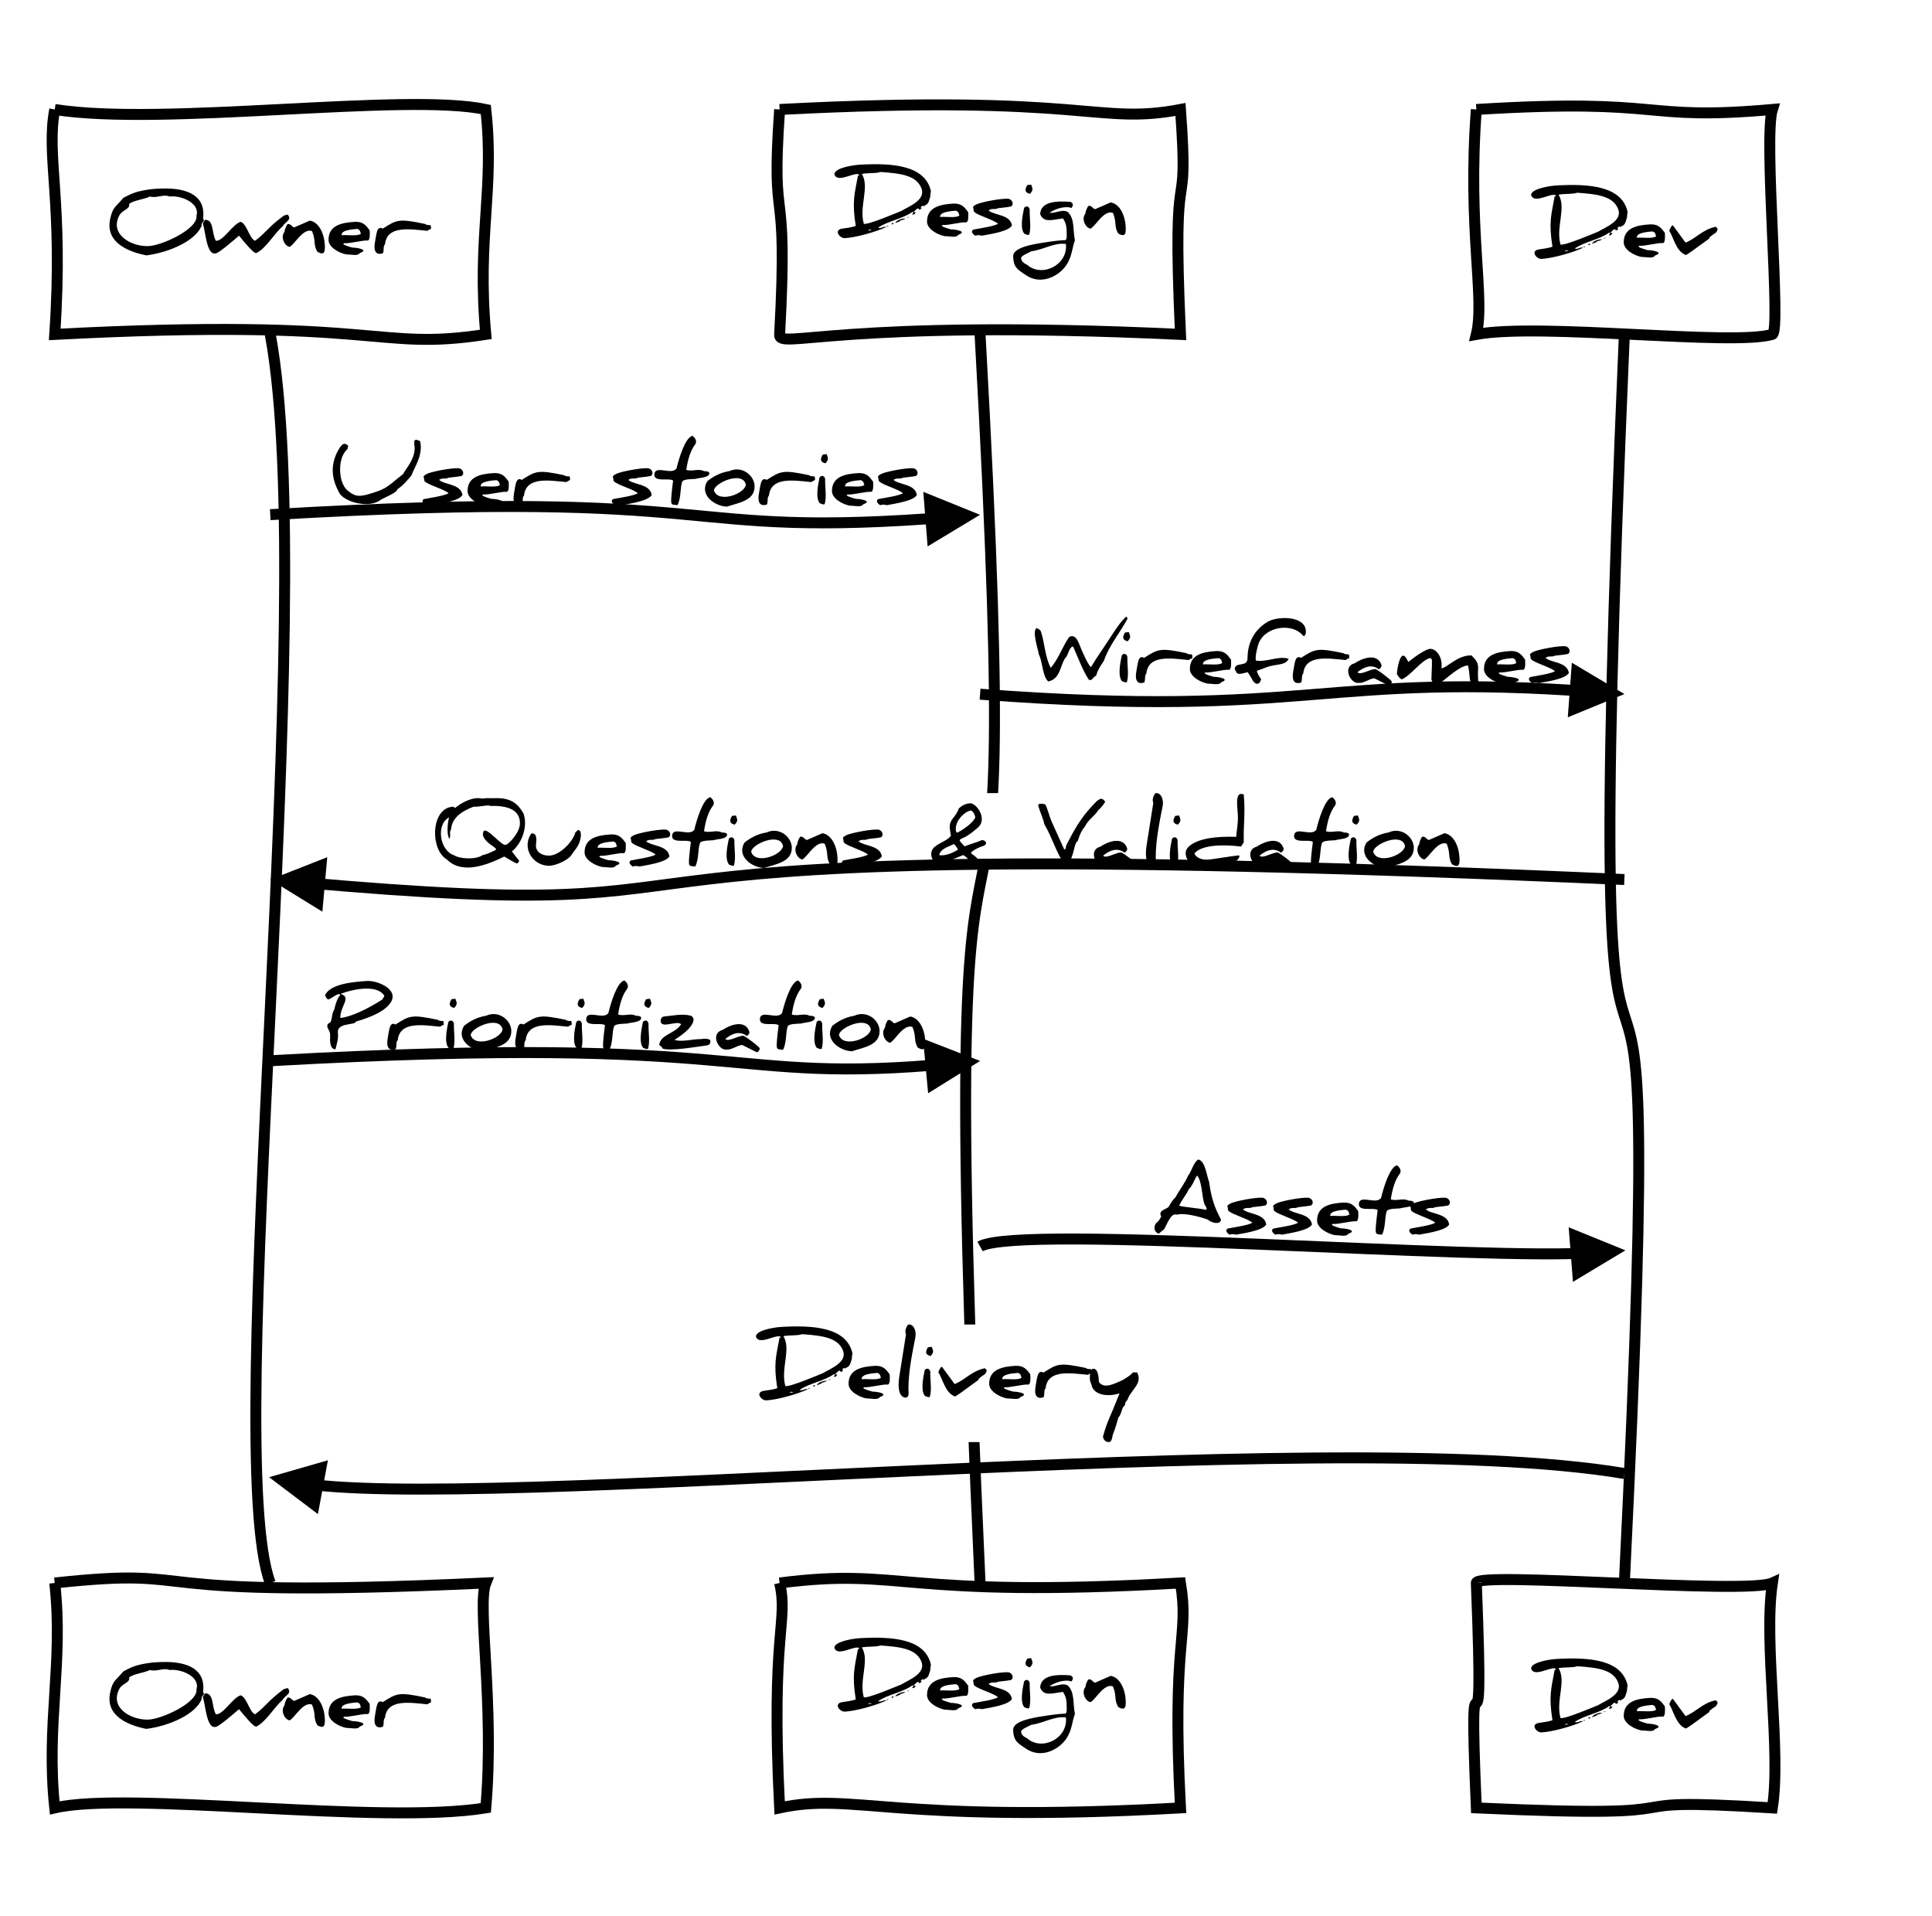 <?xml version="1.0" encoding="utf-8" standalone="no"?><!DOCTYPE svg PUBLIC "-//W3C//DTD SVG 20010904//EN" "http://www.w3.org/TR/2001/REC-SVG-20010904/DTD/svg10.dtd"><svg xmlns="http://www.w3.org/2000/svg" width="353" height="350" xmlns:xlink="http://www.w3.org/1999/xlink"><source><![CDATA[Owner->Design: User stories
Design->Dev: Wireframes
Dev->Owner: Questions & Validation
Owner->Design: Prioritization
Design->Dev: Assets
Dev->Owner: Delivery]]></source><desc style="-webkit-tap-highlight-color: rgba(0, 0, 0, 0);">Created with Raphaël 2.1.2</desc><defs style="-webkit-tap-highlight-color: rgba(0, 0, 0, 0);"><path stroke-linecap="round" d="M5,0 0,2.5 5,5z" id="raphael-marker-block" style="-webkit-tap-highlight-color: rgba(0, 0, 0, 0);"></path><marker id="raphael-marker-endblock55-obj4192" markerHeight="5" markerWidth="5" orient="auto" refX="2.5" refY="2.5" style="-webkit-tap-highlight-color: rgba(0, 0, 0, 0);"><use xmlns:xlink="http://www.w3.org/1999/xlink" xlink:href="#raphael-marker-block" transform="rotate(180 2.5 2.5) scale(1,1)" stroke-width="1" fill="#000" stroke="none" style="-webkit-tap-highlight-color: rgba(0, 0, 0, 0);"></use></marker><marker id="raphael-marker-endblock55-obj4195" markerHeight="5" markerWidth="5" orient="auto" refX="2.5" refY="2.5" style="-webkit-tap-highlight-color: rgba(0, 0, 0, 0);"><use xmlns:xlink="http://www.w3.org/1999/xlink" xlink:href="#raphael-marker-block" transform="rotate(180 2.5 2.5) scale(1,1)" stroke-width="1" fill="#000" stroke="none" style="-webkit-tap-highlight-color: rgba(0, 0, 0, 0);"></use></marker><marker id="raphael-marker-endblock55-obj4198" markerHeight="5" markerWidth="5" orient="auto" refX="2.5" refY="2.5" style="-webkit-tap-highlight-color: rgba(0, 0, 0, 0);"><use xmlns:xlink="http://www.w3.org/1999/xlink" xlink:href="#raphael-marker-block" transform="rotate(180 2.5 2.5) scale(1,1)" stroke-width="1" fill="#000" stroke="none" style="-webkit-tap-highlight-color: rgba(0, 0, 0, 0);"></use></marker><marker id="raphael-marker-endblock55-obj4201" markerHeight="5" markerWidth="5" orient="auto" refX="2.5" refY="2.5" style="-webkit-tap-highlight-color: rgba(0, 0, 0, 0);"><use xmlns:xlink="http://www.w3.org/1999/xlink" xlink:href="#raphael-marker-block" transform="rotate(180 2.5 2.5) scale(1,1)" stroke-width="1" fill="#000" stroke="none" style="-webkit-tap-highlight-color: rgba(0, 0, 0, 0);"></use></marker><marker id="raphael-marker-endblock55-obj4204" markerHeight="5" markerWidth="5" orient="auto" refX="2.5" refY="2.5" style="-webkit-tap-highlight-color: rgba(0, 0, 0, 0);"><use xmlns:xlink="http://www.w3.org/1999/xlink" xlink:href="#raphael-marker-block" transform="rotate(180 2.5 2.5) scale(1,1)" stroke-width="1" fill="#000" stroke="none" style="-webkit-tap-highlight-color: rgba(0, 0, 0, 0);"></use></marker><marker id="raphael-marker-endblock55-obj4207" markerHeight="5" markerWidth="5" orient="auto" refX="2.5" refY="2.5" style="-webkit-tap-highlight-color: rgba(0, 0, 0, 0);"><use xmlns:xlink="http://www.w3.org/1999/xlink" xlink:href="#raphael-marker-block" transform="rotate(180 2.5 2.5) scale(1,1)" stroke-width="1" fill="#000" stroke="none" style="-webkit-tap-highlight-color: rgba(0, 0, 0, 0);"></use></marker></defs><path fill="#ffffff" stroke="#000000" d="M10,20C29.822,23.15,74.009,16.85,88.76,20C90.404,34.589,87.116,43.324,88.76,61.092C68.354,64.243,70.17,57.942,10,61.092C11.644,36.865,8.356,28.645,10,20" stroke-width="2" style="-webkit-tap-highlight-color: rgba(0, 0, 0, 0);"></path><rect x="20" y="34.435" width="58.76" height="12.222" rx="0" ry="0" fill="#ffffff" stroke="none" style="-webkit-tap-highlight-color: rgba(0, 0, 0, 0);"></rect><path fill="#000000" stroke="none" d="M30.428,34.435C34.205,34.48,37.672,35.724,37.094,39.991C37.672,40.302,36.561,40.791,36.872,41.146C35.85,43.946,30.961,46.124,26.739,46.657C23.183,45.946,19.139,44.168,20.161,39.857C20.65,37.768,21.05,37.946,22.516,36.168C23.272,35.768,24.25,35.191,25.761,34.88C27.761,34.435,29.361,34.435,30.428,34.435C30.428,34.435,30.428,34.435,30.428,34.435M35.894,39.413C36.605,37.146,33.139,35.635,30.961,35.902C29.85,35.413,28.739,36.257,27.361,35.902C26.694,36.346,24.25,36.613,23.583,37.28C23.85,38.168,22.383,38.346,21.85,39.28C19.983,42.613,23.628,44.968,26.961,44.968C29.45,44.968,36.25,41.813,35.894,39.413C35.894,39.413,35.894,39.413,35.894,39.413M37.45,40.168C39.139,40.08,38.65,42.702,39.45,43.991C40.783,44.08,42.428,41.057,43.939,40.524C45.094,40.791,45.539,43.591,46.605,43.991C48.694,42.435,48.872,41.591,51.894,39.368C52.028,39.368,52.205,39.28,52.561,39.191C53.405,40.213,52.161,40.435,51.628,41.368C50.161,42.613,48.605,45.368,46.872,46.213C46.428,46.48,44.561,44.124,43.672,43.057C42.783,43.813,39.894,46.346,39.361,46.302C37.672,46.613,37.539,41.946,37.05,40.88C37.05,40.835,37.183,40.568,37.45,40.168C37.45,40.168,37.45,40.168,37.45,40.168M56.605,40.302C58.25,40.568,59.361,42.702,59.361,45.235C59.361,46.657,58.65,46.346,57.983,45.991C57.183,44.657,57.761,43.991,57.005,42.213C55.361,41.635,53.85,44.657,52.916,45.102C52.028,44.968,51.183,43.368,51.983,42.346C52.072,41.813,52.116,41.68,52.472,41.013C53.005,40.657,53.361,41.502,53.761,41.546C53.761,41.546,56.605,40.302,56.605,40.302M60.028,43.813C60.028,41.235,62.294,40.657,64.916,40.524C66.383,40.48,66.916,41.235,67.539,42.08C67.583,42.702,67.628,43.813,67.228,43.946C66.161,43.857,63.983,44.524,62.828,44.435C62.739,44.524,62.739,44.568,62.739,44.568C62.739,44.702,63.272,44.924,64.383,45.235C65.316,45.235,67.45,45.635,65.761,46.213C65.361,46.835,64.25,46.48,63.272,46.48C62.072,46.257,60.028,45.235,60.028,43.813C60.028,43.813,60.028,43.813,60.028,43.813M65.316,41.813C64.339,41.902,62.294,42.035,62.428,42.968C63.494,42.88,65.361,43.191,65.939,42.702C65.716,42.124,65.894,42.124,65.316,41.813C65.316,41.813,65.316,41.813,65.316,41.813M78.694,41.146C78.783,42.124,78.916,41.591,78.072,42.168C74.828,41.857,70.694,41.146,70.339,44.657C69.983,44.924,70.205,45.546,69.983,46.257C68.694,46.702,68.205,45.857,68.516,44.213C68.783,42.835,68.828,41.146,69.939,41.768C72.516,40.124,72.872,39.902,77.716,40.924C77.85,41.146,78.383,41.102,78.694,41.146C78.694,41.146,78.694,41.146,78.694,41.146" style="-webkit-tap-highlight-color: rgba(0, 0, 0, 0);"></path><path fill="#ffffff" stroke="#000000" d="M10,289.194C39.332,286.043,20.634,292.344,88.76,289.194C87.116,293.271,90.404,311.341,88.76,330.286C69.384,333.436,23.465,327.136,10,330.286C8.356,314.999,11.644,303.773,10,289.194" stroke-width="2" style="-webkit-tap-highlight-color: rgba(0, 0, 0, 0);"></path><rect x="20" y="303.629" width="58.76" height="12.222" rx="0" ry="0" fill="#ffffff" stroke="none" style="-webkit-tap-highlight-color: rgba(0, 0, 0, 0);"></rect><path fill="#000000" stroke="none" d="M30.428,303.629C34.205,303.673,37.672,304.918,37.094,309.184C37.672,309.495,36.561,309.984,36.872,310.34C35.85,313.14,30.961,315.318,26.739,315.851C23.183,315.14,19.139,313.362,20.161,309.051C20.65,306.962,21.05,307.14,22.516,305.362C23.272,304.962,24.25,304.384,25.761,304.073C27.761,303.629,29.361,303.629,30.428,303.629C30.428,303.629,30.428,303.629,30.428,303.629M35.894,308.607C36.605,306.34,33.139,304.829,30.961,305.095C29.85,304.607,28.739,305.451,27.361,305.095C26.694,305.54,24.25,305.807,23.583,306.473C23.85,307.362,22.383,307.54,21.85,308.473C19.983,311.807,23.628,314.162,26.961,314.162C29.45,314.162,36.25,311.007,35.894,308.607C35.894,308.607,35.894,308.607,35.894,308.607M37.45,309.362C39.139,309.273,38.65,311.895,39.45,313.184C40.783,313.273,42.428,310.251,43.939,309.718C45.094,309.984,45.539,312.784,46.605,313.184C48.694,311.629,48.872,310.784,51.894,308.562C52.028,308.562,52.205,308.473,52.561,308.384C53.405,309.407,52.161,309.629,51.628,310.562C50.161,311.807,48.605,314.562,46.872,315.407C46.428,315.673,44.561,313.318,43.672,312.251C42.783,313.007,39.894,315.54,39.361,315.495C37.672,315.807,37.539,311.14,37.05,310.073C37.05,310.029,37.183,309.762,37.45,309.362C37.45,309.362,37.45,309.362,37.45,309.362M56.605,309.495C58.25,309.762,59.361,311.895,59.361,314.429C59.361,315.851,58.65,315.54,57.983,315.184C57.183,313.851,57.761,313.184,57.005,311.407C55.361,310.829,53.85,313.851,52.916,314.295C52.028,314.162,51.183,312.562,51.983,311.54C52.072,311.007,52.116,310.873,52.472,310.207C53.005,309.851,53.361,310.695,53.761,310.74C53.761,310.74,56.605,309.495,56.605,309.495M60.028,313.007C60.028,310.429,62.294,309.851,64.916,309.718C66.383,309.673,66.916,310.429,67.539,311.273C67.583,311.895,67.628,313.007,67.228,313.14C66.161,313.051,63.983,313.718,62.828,313.629C62.739,313.718,62.739,313.762,62.739,313.762C62.739,313.895,63.272,314.118,64.383,314.429C65.316,314.429,67.45,314.829,65.761,315.407C65.361,316.029,64.25,315.673,63.272,315.673C62.072,315.451,60.028,314.429,60.028,313.007C60.028,313.007,60.028,313.007,60.028,313.007M65.316,311.007C64.339,311.095,62.294,311.229,62.428,312.162C63.494,312.073,65.361,312.384,65.939,311.895C65.716,311.318,65.894,311.318,65.316,311.007C65.316,311.007,65.316,311.007,65.316,311.007M78.694,310.34C78.783,311.318,78.916,310.784,78.072,311.362C74.828,311.051,70.694,310.34,70.339,313.851C69.983,314.118,70.205,314.74,69.983,315.451C68.694,315.895,68.205,315.051,68.516,313.407C68.783,312.029,68.828,310.34,69.939,310.962C72.516,309.318,72.872,309.095,77.716,310.118C77.85,310.34,78.383,310.295,78.694,310.34C78.694,310.34,78.694,310.34,78.694,310.34" style="-webkit-tap-highlight-color: rgba(0, 0, 0, 0);"></path><path fill="none" stroke="#000000" d="M49.38,61.092C58.504,110.253,40.256,264.849,49.38,289.194" stroke-width="2" style="-webkit-tap-highlight-color: rgba(0, 0, 0, 0);"></path><path fill="#ffffff" stroke="#000000" d="M142.447,20C198.934,17.07,200.181,22.93,215.691,20C217.335,42.893,214.047,24.813,215.691,61.092C153.224,58.163,142.15,64.022,142.447,61.092C144.09,30.903,140.803,43.566,142.447,20" stroke-width="2" style="-webkit-tap-highlight-color: rgba(0, 0, 0, 0);"></path><rect x="152.447" y="30" width="53.244" height="21.092" rx="0" ry="0" fill="#ffffff" stroke="none" style="-webkit-tap-highlight-color: rgba(0, 0, 0, 0);"></rect><path fill="#000000" stroke="none" d="M166.136,39.549C166.047,39.594,166.002,39.86,165.691,39.772C165.958,39.638,166.136,39.594,166.136,39.549C166.136,39.549,166.136,39.549,166.136,39.549M152.447,31.816C152.536,30.616,156.136,30.127,157.158,30.083C162.936,29.772,169.025,30.127,170.091,34.927C170.091,34.927,170.002,35.283,169.958,36.038C169.736,36.438,169.78,37.283,168.936,37.549C168.758,37.727,168.847,37.772,168.625,37.549C168.491,37.683,167.958,37.86,168.402,37.994C168.402,37.994,167.958,38.616,167.825,38.083C167.336,38.127,167.469,38.305,166.936,38.705C166.98,38.794,167.247,38.838,167.336,38.749C167.158,39.327,166.358,39.327,166.847,38.927C166.847,38.794,166.891,38.66,166.713,38.705C164.936,39.994,162.136,40.394,160.447,41.594C160.891,41.86,161.425,41.283,161.958,41.46C160.136,42.349,156.313,43.416,154.358,43.505C153.425,43.549,152.269,42.038,153.869,41.772C154.536,41.683,155.78,41.505,156.358,41.283C155.647,36.794,156.136,35.505,156.758,32.083C156.847,32.083,156.936,32.038,157.025,31.949C156.313,31.194,152.98,33.638,152.447,31.816C152.447,31.816,152.447,31.816,152.447,31.816M165.469,39.949C165.158,40.083,164.713,40.305,164.358,40.26C164.402,40.305,164.491,40.349,164.58,40.349C164.402,40.438,164.091,40.572,163.558,40.749C163.736,40.26,164.891,39.816,165.469,39.949C165.469,39.949,165.469,39.949,165.469,39.949M162.936,40.749C163.38,40.749,163.469,40.838,162.936,41.016C162.936,41.016,162.936,40.749,162.936,40.749C162.936,40.749,162.936,40.749,162.936,40.749M162.047,41.416C162.002,41.283,162.225,41.149,162.313,41.283C162.313,41.327,162.225,41.327,162.047,41.416C162.047,41.416,162.047,41.416,162.047,41.416M157.825,40.883C158.536,41.149,163.913,38.838,164.713,38.527C166.002,37.727,169.202,36.572,168.358,34.394C167.425,32.038,164.625,31.683,160.891,31.416C160.002,31.727,158.669,31.549,157.469,31.772C158.936,34.172,156.936,37.638,157.825,40.883C157.825,40.883,157.825,40.883,157.825,40.883M159.336,42.038C159.158,41.994,158.669,41.816,158.669,42.127C158.98,42.083,159.202,42.038,159.336,42.038C159.336,42.038,159.336,42.038,159.336,42.038M169.38,40.483C169.38,37.905,171.647,37.327,174.269,37.194C175.736,37.149,176.269,37.905,176.891,38.749C176.936,39.372,176.98,40.483,176.58,40.616C175.513,40.527,173.336,41.194,172.18,41.105C172.091,41.194,172.091,41.238,172.091,41.238C172.091,41.372,172.625,41.594,173.736,41.905C174.669,41.905,176.802,42.305,175.113,42.883C174.713,43.505,173.602,43.149,172.625,43.149C171.425,42.927,169.38,41.905,169.38,40.483C169.38,40.483,169.38,40.483,169.38,40.483M174.669,38.483C173.691,38.572,171.647,38.705,171.78,39.638C172.847,39.549,174.713,39.86,175.291,39.372C175.069,38.794,175.247,38.794,174.669,38.483C174.669,38.483,174.669,38.483,174.669,38.483M184.136,36.305C184.98,36.349,185.336,37.372,184.713,37.727C184.536,37.772,183.736,37.905,182.358,38.038C181.647,38.394,181.38,37.949,180.625,38.438C181.647,39.372,184.58,39.149,184.891,41.194C184.313,42.26,181.113,42.749,179.38,43.06C178.98,42.927,178.58,42.927,178.18,43.06C177.913,42.883,177.247,42.349,177.825,41.949C179.158,41.683,181.513,41.372,182.358,40.883C181.602,40.172,178.802,39.416,178.047,38.749C177.913,38.66,177.869,38.438,177.869,38.083C177.602,37.816,178.002,37.505,178.536,37.283C179.513,36.883,182.713,36.26,184.136,36.305C184.136,36.305,184.136,36.305,184.136,36.305M188.402,33.727C188.713,34.527,188.802,34.749,188.18,35.416C187.158,35.149,187.247,34.616,187.691,33.816C187.78,33.816,188.047,33.772,188.402,33.727C188.402,33.727,188.402,33.727,188.402,33.727M187.158,42.705C186.358,41.772,186.802,39.46,187.113,37.994C187.425,37.549,188.002,37.638,188.136,38.26C188.091,39.86,188.447,41.46,188.047,42.883C187.691,42.972,187.691,42.883,187.158,42.705C187.158,42.705,187.158,42.705,187.158,42.705M195.069,38.705C196.402,39.905,196.002,42.038,196.402,43.905C195.869,45.283,195.913,46.838,194.802,48.483C193.38,50.527,190.136,52.172,187.38,50.216C186.002,49.283,185.202,48.927,185.113,46.883C185.025,45.238,188.536,44.66,190.491,44.349C192.136,44.083,193.513,43.905,194.713,43.86C195.025,43.594,194.847,42.438,194.891,41.816C194.891,41.816,194.847,41.86,194.847,41.905C194.847,41.105,194.625,40.527,194.225,39.905C192.269,40.127,190.713,40.794,190.047,39.105C190.18,36.705,193.291,36.705,195.602,36.883C196.136,37.194,196.136,37.46,195.78,37.994C194.447,37.505,192.402,38.349,191.78,38.883C192.802,39.016,194.002,38.172,195.069,38.705C195.069,38.705,195.069,38.705,195.069,38.705M187.691,48.394C190.358,50.749,195.158,48.438,194.758,44.572C192.669,44.26,190.625,45.638,188.447,45.905C187.913,46.216,186.447,46.749,186.58,47.194C186.58,47.638,186.936,48.038,187.691,48.394C187.691,48.394,187.691,48.394,187.691,48.394M202.936,36.972C204.58,37.238,205.691,39.372,205.691,41.905C205.691,43.327,204.98,43.016,204.313,42.66C203.513,41.327,204.091,40.66,203.336,38.883C201.691,38.305,200.18,41.327,199.247,41.772C198.358,41.638,197.513,40.038,198.313,39.016C198.402,38.483,198.447,38.349,198.802,37.683C199.336,37.327,199.691,38.172,200.091,38.216C200.091,38.216,202.936,36.972,202.936,36.972" style="-webkit-tap-highlight-color: rgba(0, 0, 0, 0);"></path><path fill="#ffffff" stroke="#000000" d="M142.447,289.194C165.324,286.264,164.037,292.123,215.691,289.194C217.335,299.253,214.047,299.192,215.691,330.286C162.99,333.216,156.029,327.356,142.447,330.286C140.803,297.987,144.09,296.359,142.447,289.194" stroke-width="2" style="-webkit-tap-highlight-color: rgba(0, 0, 0, 0);"></path><rect x="152.447" y="299.194" width="53.244" height="21.092" rx="0" ry="0" fill="#ffffff" stroke="none" style="-webkit-tap-highlight-color: rgba(0, 0, 0, 0);"></rect><path fill="#000000" stroke="none" d="M166.136,308.743C166.047,308.787,166.002,309.054,165.691,308.965C165.958,308.832,166.136,308.787,166.136,308.743C166.136,308.743,166.136,308.743,166.136,308.743M152.447,301.01C152.536,299.81,156.136,299.321,157.158,299.276C162.936,298.965,169.025,299.321,170.091,304.121C170.091,304.121,170.002,304.476,169.958,305.232C169.736,305.632,169.78,306.476,168.936,306.743C168.758,306.921,168.847,306.965,168.625,306.743C168.491,306.876,167.958,307.054,168.402,307.187C168.402,307.187,167.958,307.81,167.825,307.276C167.336,307.321,167.469,307.499,166.936,307.899C166.98,307.987,167.247,308.032,167.336,307.943C167.158,308.521,166.358,308.521,166.847,308.121C166.847,307.987,166.891,307.854,166.713,307.899C164.936,309.187,162.136,309.587,160.447,310.787C160.891,311.054,161.425,310.476,161.958,310.654C160.136,311.543,156.313,312.61,154.358,312.699C153.425,312.743,152.269,311.232,153.869,310.965C154.536,310.876,155.78,310.699,156.358,310.476C155.647,305.987,156.136,304.699,156.758,301.276C156.847,301.276,156.936,301.232,157.025,301.143C156.313,300.387,152.98,302.832,152.447,301.01C152.447,301.01,152.447,301.01,152.447,301.01M165.469,309.143C165.158,309.276,164.713,309.499,164.358,309.454C164.402,309.499,164.491,309.543,164.58,309.543C164.402,309.632,164.091,309.765,163.558,309.943C163.736,309.454,164.891,309.01,165.469,309.143C165.469,309.143,165.469,309.143,165.469,309.143M162.936,309.943C163.38,309.943,163.469,310.032,162.936,310.21C162.936,310.21,162.936,309.943,162.936,309.943C162.936,309.943,162.936,309.943,162.936,309.943M162.047,310.61C162.002,310.476,162.225,310.343,162.313,310.476C162.313,310.521,162.225,310.521,162.047,310.61C162.047,310.61,162.047,310.61,162.047,310.61M157.825,310.076C158.536,310.343,163.913,308.032,164.713,307.721C166.002,306.921,169.202,305.765,168.358,303.587C167.425,301.232,164.625,300.876,160.891,300.61C160.002,300.921,158.669,300.743,157.469,300.965C158.936,303.365,156.936,306.832,157.825,310.076C157.825,310.076,157.825,310.076,157.825,310.076M159.336,311.232C159.158,311.187,158.669,311.01,158.669,311.321C158.98,311.276,159.202,311.232,159.336,311.232C159.336,311.232,159.336,311.232,159.336,311.232M169.38,309.676C169.38,307.099,171.647,306.521,174.269,306.387C175.736,306.343,176.269,307.099,176.891,307.943C176.936,308.565,176.98,309.676,176.58,309.81C175.513,309.721,173.336,310.387,172.18,310.299C172.091,310.387,172.091,310.432,172.091,310.432C172.091,310.565,172.625,310.787,173.736,311.099C174.669,311.099,176.802,311.499,175.113,312.076C174.713,312.699,173.602,312.343,172.625,312.343C171.425,312.121,169.38,311.099,169.38,309.676C169.38,309.676,169.38,309.676,169.38,309.676M174.669,307.676C173.691,307.765,171.647,307.899,171.78,308.832C172.847,308.743,174.713,309.054,175.291,308.565C175.069,307.987,175.247,307.987,174.669,307.676C174.669,307.676,174.669,307.676,174.669,307.676M184.136,305.499C184.98,305.543,185.336,306.565,184.713,306.921C184.536,306.965,183.736,307.099,182.358,307.232C181.647,307.587,181.38,307.143,180.625,307.632C181.647,308.565,184.58,308.343,184.891,310.387C184.313,311.454,181.113,311.943,179.38,312.254C178.98,312.121,178.58,312.121,178.18,312.254C177.913,312.076,177.247,311.543,177.825,311.143C179.158,310.876,181.513,310.565,182.358,310.076C181.602,309.365,178.802,308.61,178.047,307.943C177.913,307.854,177.869,307.632,177.869,307.276C177.602,307.01,178.002,306.699,178.536,306.476C179.513,306.076,182.713,305.454,184.136,305.499C184.136,305.499,184.136,305.499,184.136,305.499M188.402,302.921C188.713,303.721,188.802,303.943,188.18,304.61C187.158,304.343,187.247,303.81,187.691,303.01C187.78,303.01,188.047,302.965,188.402,302.921C188.402,302.921,188.402,302.921,188.402,302.921M187.158,311.899C186.358,310.965,186.802,308.654,187.113,307.187C187.425,306.743,188.002,306.832,188.136,307.454C188.091,309.054,188.447,310.654,188.047,312.076C187.691,312.165,187.691,312.076,187.158,311.899C187.158,311.899,187.158,311.899,187.158,311.899M195.069,307.899C196.402,309.099,196.002,311.232,196.402,313.099C195.869,314.476,195.913,316.032,194.802,317.676C193.38,319.721,190.136,321.365,187.38,319.41C186.002,318.476,185.202,318.121,185.113,316.076C185.025,314.432,188.536,313.854,190.491,313.543C192.136,313.276,193.513,313.099,194.713,313.054C195.025,312.787,194.847,311.632,194.891,311.01C194.891,311.01,194.847,311.054,194.847,311.099C194.847,310.299,194.625,309.721,194.225,309.099C192.269,309.321,190.713,309.987,190.047,308.299C190.18,305.899,193.291,305.899,195.602,306.076C196.136,306.387,196.136,306.654,195.78,307.187C194.447,306.699,192.402,307.543,191.78,308.076C192.802,308.21,194.002,307.365,195.069,307.899C195.069,307.899,195.069,307.899,195.069,307.899M187.691,317.587C190.358,319.943,195.158,317.632,194.758,313.765C192.669,313.454,190.625,314.832,188.447,315.099C187.913,315.41,186.447,315.943,186.58,316.387C186.58,316.832,186.936,317.232,187.691,317.587C187.691,317.587,187.691,317.587,187.691,317.587M202.936,306.165C204.58,306.432,205.691,308.565,205.691,311.099C205.691,312.521,204.98,312.21,204.313,311.854C203.513,310.521,204.091,309.854,203.336,308.076C201.691,307.499,200.18,310.521,199.247,310.965C198.358,310.832,197.513,309.232,198.313,308.21C198.402,307.676,198.447,307.543,198.802,306.876C199.336,306.521,199.691,307.365,200.091,307.41C200.091,307.41,202.936,306.165,202.936,306.165" style="-webkit-tap-highlight-color: rgba(0, 0, 0, 0);"></path><path fill="none" stroke="#000000" d="M179.069,61.092C188.193,224.775,169.945,89.69,179.069,289.194" stroke-width="2" style="-webkit-tap-highlight-color: rgba(0, 0, 0, 0);"></path><path fill="#ffffff" stroke="#000000" d="M269.744,20C304.978,17.836,299.388,22.164,323.833,20C322.189,25.177,325.476,60.556,323.833,61.092C316.353,63.256,281.502,58.929,269.744,61.092C271.387,54.367,268.1,41.918,269.744,20" stroke-width="2" style="-webkit-tap-highlight-color: rgba(0, 0, 0, 0);"></path><rect x="279.744" y="33.793" width="34.089" height="13.506" rx="0" ry="0" fill="#ffffff" stroke="none" style="-webkit-tap-highlight-color: rgba(0, 0, 0, 0);"></rect><path fill="#000000" stroke="none" d="M293.433,43.343C293.344,43.387,293.299,43.654,292.988,43.565C293.255,43.431,293.433,43.387,293.433,43.343C293.433,43.343,293.433,43.343,293.433,43.343M279.744,35.609C279.833,34.409,283.433,33.92,284.455,33.876C290.233,33.565,296.321,33.92,297.388,38.72C297.388,38.72,297.299,39.076,297.255,39.831C297.033,40.231,297.077,41.076,296.233,41.343C296.055,41.52,296.144,41.565,295.921,41.343C295.788,41.476,295.255,41.654,295.699,41.787C295.699,41.787,295.255,42.409,295.121,41.876C294.633,41.92,294.766,42.098,294.233,42.498C294.277,42.587,294.544,42.631,294.633,42.543C294.455,43.12,293.655,43.12,294.144,42.72C294.144,42.587,294.188,42.454,294.01,42.498C292.233,43.787,289.433,44.187,287.744,45.387C288.188,45.654,288.721,45.076,289.255,45.254C287.433,46.143,283.61,47.209,281.655,47.298C280.721,47.343,279.566,45.831,281.166,45.565C281.833,45.476,283.077,45.298,283.655,45.076C282.944,40.587,283.433,39.298,284.055,35.876C284.144,35.876,284.233,35.831,284.321,35.743C283.61,34.987,280.277,37.431,279.744,35.609C279.744,35.609,279.744,35.609,279.744,35.609M292.766,43.743C292.455,43.876,292.01,44.098,291.655,44.054C291.699,44.098,291.788,44.143,291.877,44.143C291.699,44.231,291.388,44.365,290.855,44.543C291.033,44.054,292.188,43.609,292.766,43.743C292.766,43.743,292.766,43.743,292.766,43.743M290.233,44.543C290.677,44.543,290.766,44.631,290.233,44.809C290.233,44.809,290.233,44.543,290.233,44.543C290.233,44.543,290.233,44.543,290.233,44.543M289.344,45.209C289.299,45.076,289.521,44.943,289.61,45.076C289.61,45.12,289.521,45.12,289.344,45.209C289.344,45.209,289.344,45.209,289.344,45.209M285.121,44.676C285.833,44.943,291.21,42.631,292.01,42.32C293.299,41.52,296.499,40.365,295.655,38.187C294.721,35.831,291.921,35.476,288.188,35.209C287.299,35.52,285.966,35.343,284.766,35.565C286.233,37.965,284.233,41.431,285.121,44.676C285.121,44.676,285.121,44.676,285.121,44.676M286.633,45.831C286.455,45.787,285.966,45.609,285.966,45.92C286.277,45.876,286.499,45.831,286.633,45.831C286.633,45.831,286.633,45.831,286.633,45.831M296.677,44.276C296.677,41.698,298.944,41.12,301.566,40.987C303.033,40.943,303.566,41.698,304.188,42.543C304.233,43.165,304.277,44.276,303.877,44.409C302.81,44.32,300.633,44.987,299.477,44.898C299.388,44.987,299.388,45.031,299.388,45.031C299.388,45.165,299.921,45.387,301.033,45.698C301.966,45.698,304.099,46.098,302.41,46.676C302.01,47.298,300.899,46.943,299.921,46.943C298.721,46.72,296.677,45.698,296.677,44.276C296.677,44.276,296.677,44.276,296.677,44.276M301.966,42.276C300.988,42.365,298.944,42.498,299.077,43.431C300.144,43.343,302.01,43.654,302.588,43.165C302.366,42.587,302.544,42.587,301.966,42.276C301.966,42.276,301.966,42.276,301.966,42.276M305.655,41.165C305.655,41.165,307.966,44.32,307.966,44.32C309.833,43.609,311.077,41.92,313.477,41.431C313.699,41.609,313.833,41.743,313.833,41.92C313.477,42.765,313.655,42.276,312.366,43.343C312.366,43.387,312.321,43.476,312.321,43.565C309.61,45.565,308.188,46.587,308.01,46.587C306.233,45.92,305.788,43.387,304.988,42.143C305.255,41.52,305.433,41.165,305.655,41.165C305.655,41.165,305.655,41.165,305.655,41.165" style="-webkit-tap-highlight-color: rgba(0, 0, 0, 0);"></path><path fill="#ffffff" stroke="#000000" d="M269.744,289.194C269.521,287.03,319.086,291.357,323.833,289.194C322.189,300.185,325.476,319.856,323.833,330.286C289.036,328.122,317.035,332.45,269.744,330.286C268.1,292.201,271.387,331.022,269.744,289.194" stroke-width="2" style="-webkit-tap-highlight-color: rgba(0, 0, 0, 0);"></path><rect x="279.744" y="302.987" width="34.089" height="13.506" rx="0" ry="0" fill="#ffffff" stroke="none" style="-webkit-tap-highlight-color: rgba(0, 0, 0, 0);"></rect><path fill="#000000" stroke="none" d="M293.433,312.536C293.344,312.581,293.299,312.847,292.988,312.758C293.255,312.625,293.433,312.581,293.433,312.536C293.433,312.536,293.433,312.536,293.433,312.536M279.744,304.803C279.833,303.603,283.433,303.114,284.455,303.07C290.233,302.758,296.321,303.114,297.388,307.914C297.388,307.914,297.299,308.27,297.255,309.025C297.033,309.425,297.077,310.27,296.233,310.536C296.055,310.714,296.144,310.758,295.921,310.536C295.788,310.67,295.255,310.847,295.699,310.981C295.699,310.981,295.255,311.603,295.121,311.07C294.633,311.114,294.766,311.292,294.233,311.692C294.277,311.781,294.544,311.825,294.633,311.736C294.455,312.314,293.655,312.314,294.144,311.914C294.144,311.781,294.188,311.647,294.01,311.692C292.233,312.981,289.433,313.381,287.744,314.581C288.188,314.847,288.721,314.27,289.255,314.447C287.433,315.336,283.61,316.403,281.655,316.492C280.721,316.536,279.566,315.025,281.166,314.758C281.833,314.67,283.077,314.492,283.655,314.27C282.944,309.781,283.433,308.492,284.055,305.07C284.144,305.07,284.233,305.025,284.321,304.936C283.61,304.181,280.277,306.625,279.744,304.803C279.744,304.803,279.744,304.803,279.744,304.803M292.766,312.936C292.455,313.07,292.01,313.292,291.655,313.247C291.699,313.292,291.788,313.336,291.877,313.336C291.699,313.425,291.388,313.558,290.855,313.736C291.033,313.247,292.188,312.803,292.766,312.936C292.766,312.936,292.766,312.936,292.766,312.936M290.233,313.736C290.677,313.736,290.766,313.825,290.233,314.003C290.233,314.003,290.233,313.736,290.233,313.736C290.233,313.736,290.233,313.736,290.233,313.736M289.344,314.403C289.299,314.27,289.521,314.136,289.61,314.27C289.61,314.314,289.521,314.314,289.344,314.403C289.344,314.403,289.344,314.403,289.344,314.403M285.121,313.87C285.833,314.136,291.21,311.825,292.01,311.514C293.299,310.714,296.499,309.558,295.655,307.381C294.721,305.025,291.921,304.67,288.188,304.403C287.299,304.714,285.966,304.536,284.766,304.758C286.233,307.158,284.233,310.625,285.121,313.87C285.121,313.87,285.121,313.87,285.121,313.87M286.633,315.025C286.455,314.981,285.966,314.803,285.966,315.114C286.277,315.07,286.499,315.025,286.633,315.025C286.633,315.025,286.633,315.025,286.633,315.025M296.677,313.47C296.677,310.892,298.944,310.314,301.566,310.181C303.033,310.136,303.566,310.892,304.188,311.736C304.233,312.358,304.277,313.47,303.877,313.603C302.81,313.514,300.633,314.181,299.477,314.092C299.388,314.181,299.388,314.225,299.388,314.225C299.388,314.358,299.921,314.581,301.033,314.892C301.966,314.892,304.099,315.292,302.41,315.87C302.01,316.492,300.899,316.136,299.921,316.136C298.721,315.914,296.677,314.892,296.677,313.47C296.677,313.47,296.677,313.47,296.677,313.47M301.966,311.47C300.988,311.558,298.944,311.692,299.077,312.625C300.144,312.536,302.01,312.847,302.588,312.358C302.366,311.781,302.544,311.781,301.966,311.47C301.966,311.47,301.966,311.47,301.966,311.47M305.655,310.358C305.655,310.358,307.966,313.514,307.966,313.514C309.833,312.803,311.077,311.114,313.477,310.625C313.699,310.803,313.833,310.936,313.833,311.114C313.477,311.958,313.655,311.47,312.366,312.536C312.366,312.581,312.321,312.67,312.321,312.758C309.61,314.758,308.188,315.781,308.01,315.781C306.233,315.114,305.788,312.581,304.988,311.336C305.255,310.714,305.433,310.358,305.655,310.358C305.655,310.358,305.655,310.358,305.655,310.358" style="-webkit-tap-highlight-color: rgba(0, 0, 0, 0);"></path><path fill="none" stroke="#000000" d="M296.788,61.092C287.664,274.241,305.912,103.631,296.788,289.194" stroke-width="2" style="-webkit-tap-highlight-color: rgba(0, 0, 0, 0);"></path><rect x="60.793" y="79.626" width="106.864" height="12.933" rx="0" ry="0" fill="#ffffff" stroke="none" style="-webkit-tap-highlight-color: rgba(0, 0, 0, 0);"></rect><path fill="#000000" stroke="none" d="M76.764,80.604C77.341,83.092,75.786,85.226,75.164,86.87C74.319,87.848,73.83,88.559,72.63,89.359C72.453,90.159,69.964,90.915,69.164,91.581C66.808,92.826,62.853,91.581,62.008,90.07C60.63,87.581,60.364,85.27,61.519,82.781C62.275,81.315,62.808,80.559,63.653,81.492C63.564,81.581,63.519,81.804,63.475,82.07C61.519,83.67,61.786,88.692,63.786,89.804C65.119,90.959,66.23,90.648,68.319,89.981C70.808,89.226,71.253,88.47,73.653,86.604C74.186,85.537,76.141,83.581,75.697,81.181C75.697,81.181,75.697,80.47,75.697,80.47C75.697,80.515,75.653,80.604,75.653,80.737C75.83,80.159,76.141,80.292,76.764,80.604C76.764,80.604,76.764,80.604,76.764,80.604M83.741,85.537C84.586,85.581,84.941,86.604,84.319,86.959C84.141,87.004,83.341,87.137,81.964,87.27C81.253,87.626,80.986,87.181,80.23,87.67C81.253,88.604,84.186,88.381,84.497,90.426C83.919,91.492,80.719,91.981,78.986,92.292C78.586,92.159,78.186,92.159,77.786,92.292C77.519,92.115,76.853,91.581,77.43,91.181C78.764,90.915,81.119,90.604,81.964,90.115C81.208,89.404,78.408,88.648,77.653,87.981C77.519,87.892,77.475,87.67,77.475,87.315C77.208,87.048,77.608,86.737,78.141,86.515C79.119,86.115,82.319,85.492,83.741,85.537C83.741,85.537,83.741,85.537,83.741,85.537M85.43,89.715C85.43,87.137,87.697,86.559,90.319,86.426C91.786,86.381,92.319,87.137,92.941,87.981C92.986,88.604,93.03,89.715,92.63,89.848C91.564,89.759,89.386,90.426,88.23,90.337C88.141,90.426,88.141,90.47,88.141,90.47C88.141,90.604,88.675,90.826,89.786,91.137C90.719,91.137,92.853,91.537,91.164,92.115C90.764,92.737,89.653,92.381,88.675,92.381C87.475,92.159,85.43,91.137,85.43,89.715C85.43,89.715,85.43,89.715,85.43,89.715M90.719,87.715C89.741,87.804,87.697,87.937,87.83,88.87C88.897,88.781,90.764,89.092,91.341,88.604C91.119,88.026,91.297,88.026,90.719,87.715C90.719,87.715,90.719,87.715,90.719,87.715M104.097,87.048C104.186,88.026,104.319,87.492,103.475,88.07C100.23,87.759,96.097,87.048,95.741,90.559C95.386,90.826,95.608,91.448,95.386,92.159C94.097,92.604,93.608,91.759,93.919,90.115C94.186,88.737,94.23,87.048,95.341,87.67C97.919,86.026,98.275,85.804,103.119,86.826C103.253,87.048,103.786,87.004,104.097,87.048C104.097,87.048,104.097,87.048,104.097,87.048M118.319,85.537C119.164,85.581,119.519,86.604,118.897,86.959C118.719,87.004,117.919,87.137,116.541,87.27C115.83,87.626,115.564,87.181,114.808,87.67C115.83,88.604,118.764,88.381,119.075,90.426C118.497,91.492,115.297,91.981,113.564,92.292C113.164,92.159,112.764,92.159,112.364,92.292C112.097,92.115,111.43,91.581,112.008,91.181C113.341,90.915,115.697,90.604,116.541,90.115C115.786,89.404,112.986,88.648,112.23,87.981C112.097,87.892,112.053,87.67,112.053,87.315C111.786,87.048,112.186,86.737,112.719,86.515C113.697,86.115,116.897,85.492,118.319,85.537C118.319,85.537,118.319,85.537,118.319,85.537M123.608,85.581C124.053,83.759,125.164,79.981,126.497,79.626C126.675,79.67,127.564,80.47,126.986,81.226C126.23,82.204,125.697,83.759,125.386,85.848C126.541,86.204,127.608,85.537,128.63,86.07C129.253,86.07,129.608,86.204,129.608,86.47C129.564,87.315,127.653,87.27,127.075,87.492C126.63,87.537,125.03,87.492,124.675,87.937C124.23,89.004,124.497,90.915,123.786,92.292C122.853,92.159,122.63,92.337,122.63,91.404C122.63,91.004,122.719,89.804,122.986,87.804C122.319,87.226,119.386,88.204,119.564,86.604C119.741,84.915,122.719,86.87,123.608,85.581C123.608,85.581,123.608,85.581,123.608,85.581M133.253,86.07C135.564,85.004,137.875,86.87,137.875,88.87C137.875,91.492,134.941,91.848,132.808,92.559C130.497,92.47,127.697,90.337,129.253,87.892C130.275,87.092,131.564,86.337,133.253,86.07C133.253,86.07,133.253,86.07,133.253,86.07M130.453,89.581C131.164,91.981,136.008,90.292,136.275,88.559C135.741,85.937,130.541,88.204,130.453,89.581C130.453,89.581,130.453,89.581,130.453,89.581M148.853,87.048C148.941,88.026,149.075,87.492,148.23,88.07C144.986,87.759,140.853,87.048,140.497,90.559C140.141,90.826,140.364,91.448,140.141,92.159C138.853,92.604,138.364,91.759,138.675,90.115C138.941,88.737,138.986,87.048,140.097,87.67C142.675,86.026,143.03,85.804,147.875,86.826C148.008,87.048,148.541,87.004,148.853,87.048C148.853,87.048,148.853,87.048,148.853,87.048M151.03,82.959C151.341,83.759,151.43,83.981,150.808,84.648C149.786,84.381,149.875,83.848,150.319,83.048C150.408,83.048,150.675,83.004,151.03,82.959C151.03,82.959,151.03,82.959,151.03,82.959M149.786,91.937C148.986,91.004,149.43,88.692,149.741,87.226C150.053,86.781,150.63,86.87,150.764,87.492C150.719,89.092,151.075,90.692,150.675,92.115C150.319,92.204,150.319,92.115,149.786,91.937C149.786,91.937,149.786,91.937,149.786,91.937M152.008,89.715C152.008,87.137,154.275,86.559,156.897,86.426C158.364,86.381,158.897,87.137,159.519,87.981C159.564,88.604,159.608,89.715,159.208,89.848C158.141,89.759,155.964,90.426,154.808,90.337C154.719,90.426,154.719,90.47,154.719,90.47C154.719,90.604,155.253,90.826,156.364,91.137C157.297,91.137,159.43,91.537,157.741,92.115C157.341,92.737,156.23,92.381,155.253,92.381C154.053,92.159,152.008,91.137,152.008,89.715C152.008,89.715,152.008,89.715,152.008,89.715M157.297,87.715C156.319,87.804,154.275,87.937,154.408,88.87C155.475,88.781,157.341,89.092,157.919,88.604C157.697,88.026,157.875,88.026,157.297,87.715C157.297,87.715,157.297,87.715,157.297,87.715M166.764,85.537C167.608,85.581,167.964,86.604,167.341,86.959C167.164,87.004,166.364,87.137,164.986,87.27C164.275,87.626,164.008,87.181,163.253,87.67C164.275,88.604,167.208,88.381,167.519,90.426C166.941,91.492,163.741,91.981,162.008,92.292C161.608,92.159,161.208,92.159,160.808,92.292C160.541,92.115,159.875,91.581,160.453,91.181C161.786,90.915,164.141,90.604,164.986,90.115C164.23,89.404,161.43,88.648,160.675,87.981C160.541,87.892,160.497,87.67,160.497,87.315C160.23,87.048,160.63,86.737,161.164,86.515C162.141,86.115,165.341,85.492,166.764,85.537C166.764,85.537,166.764,85.537,166.764,85.537" style="-webkit-tap-highlight-color: rgba(0, 0, 0, 0);"></path><path fill="none" stroke="#000000" d="M49.38,94.026C135.897,88.991,121.276,98.616,174.077,94.444" stroke-width="2" marker-end="url(#raphael-marker-endblock55-obj4192)" stroke-dasharray="0" style="-webkit-tap-highlight-color: rgba(0, 0, 0, 0);"></path><rect x="189.069" y="112.627" width="97.719" height="12.797" rx="0" ry="0" fill="#ffffff" stroke="none" style="-webkit-tap-highlight-color: rgba(0, 0, 0, 0);"></rect><path fill="#000000" stroke="none" d="M190.162,115.294C190.873,117.338,190.918,120.005,191.984,122.005C193.362,120.45,194.162,118.05,195.362,116.361C196.695,115.694,197.095,117.561,197.673,118.85C198.118,119.827,198.606,120.983,199.229,121.827C199.318,121.827,199.406,121.783,199.451,121.694C200.162,120.45,201.673,118.316,202.962,116.316C203.584,115.383,204.74,113.516,205.806,112.627C205.806,112.627,206.029,112.983,206.029,112.983C204.695,115.561,202.651,117.872,201.718,120.672C200.918,121.916,200.606,122.316,200.251,123.472C199.762,123.516,199.54,124.583,198.918,124.138C197.984,122.761,196.962,120.183,196.162,118.316C196.162,118.227,196.118,118.183,195.94,118.094C195.184,118.583,195.229,119.694,194.562,120.316C193.673,121.783,193.673,124.05,191.54,124.494C190.473,123.65,190.518,120.894,189.806,119.561C189.762,118.894,188.518,115.383,189.362,114.761C189.762,114.85,189.895,114.983,190.162,115.294C190.162,115.294,190.162,115.294,190.162,115.294M206.251,115.472C206.562,116.272,206.651,116.494,206.029,117.161C205.006,116.894,205.095,116.361,205.54,115.561C205.629,115.561,205.895,115.516,206.251,115.472C206.251,115.472,206.251,115.472,206.251,115.472M205.006,124.45C204.206,123.516,204.651,121.205,204.962,119.738C205.273,119.294,205.851,119.383,205.984,120.005C205.94,121.605,206.295,123.205,205.895,124.627C205.54,124.716,205.54,124.627,205.006,124.45C205.006,124.45,205.006,124.45,205.006,124.45M217.806,119.561C217.895,120.538,218.029,120.005,217.184,120.583C213.94,120.272,209.806,119.561,209.451,123.072C209.095,123.338,209.318,123.961,209.095,124.672C207.806,125.116,207.318,124.272,207.629,122.627C207.895,121.25,207.94,119.561,209.051,120.183C211.629,118.538,211.984,118.316,216.829,119.338C216.962,119.561,217.495,119.516,217.806,119.561C217.806,119.561,217.806,119.561,217.806,119.561M217.406,122.227C217.406,119.65,219.673,119.072,222.295,118.938C223.762,118.894,224.295,119.65,224.918,120.494C224.962,121.116,225.006,122.227,224.606,122.361C223.54,122.272,221.362,122.938,220.206,122.85C220.118,122.938,220.118,122.983,220.118,122.983C220.118,123.116,220.651,123.338,221.762,123.65C222.695,123.65,224.829,124.05,223.14,124.627C222.74,125.25,221.629,124.894,220.651,124.894C219.451,124.672,217.406,123.65,217.406,122.227C217.406,122.227,217.406,122.227,217.406,122.227M222.695,120.227C221.718,120.316,219.673,120.45,219.806,121.383C220.873,121.294,222.74,121.605,223.318,121.116C223.095,120.538,223.273,120.538,222.695,120.227C222.695,120.227,222.695,120.227,222.695,120.227M225.584,122.138C225.851,120.85,227.94,121.961,227.94,120.227C227.94,117.383,229.229,114.983,231.673,113.561C233.673,112.45,239.095,112.494,238.562,115.827C238.518,115.916,238.251,116.094,238.562,116.094C238.562,116.094,238.118,116.183,238.118,116.183C236.118,113.605,230.784,114.45,229.851,117.916C229.54,119.072,229.362,119.783,229.451,120.672C231.406,121.027,233.673,119.738,235.451,120.361C234.918,121.472,233.718,121.294,232.073,121.694C231.229,121.916,231.273,122.005,229.673,122.538C229.584,122.894,230.34,123.961,230.429,124.094C230.162,125.205,229.273,125.25,228.651,123.872C228.651,123.872,227.984,122.805,227.984,122.805C226.162,123.25,226.029,123.338,225.584,122.138C225.584,122.138,225.584,122.138,225.584,122.138M246.473,119.561C246.562,120.538,246.695,120.005,245.851,120.583C242.606,120.272,238.473,119.561,238.118,123.072C237.762,123.338,237.984,123.961,237.762,124.672C236.473,125.116,235.984,124.272,236.295,122.627C236.562,121.25,236.606,119.561,237.718,120.183C240.295,118.538,240.651,118.316,245.495,119.338C245.629,119.561,246.162,119.516,246.473,119.561C246.473,119.561,246.473,119.561,246.473,119.561M251.406,122.272C251.851,122.45,254.029,124.094,254.295,124.494C254.34,124.805,254.029,125.25,253.762,125.25C253.762,125.25,251.095,123.916,251.095,123.916C250.118,124.005,249.229,124.85,248.206,124.761C246.74,124.938,245.184,121.783,247.54,121.161C249.362,119.961,251.806,119.427,252.429,121.561C252.429,121.827,252.251,122.094,251.94,122.272C250.473,121.161,248.962,122.05,248.029,122.805C248.473,123.516,250.74,122.005,251.406,122.272C251.406,122.272,251.406,122.272,251.406,122.272M270.073,122.138C269.984,123.072,270.073,124.672,270.206,125.383C269.451,125.516,268.873,125.338,268.784,124.672C268.429,124.361,268.562,122.716,268.206,121.561C266.651,121.694,264.562,123.738,263.273,124.672C262.74,125.027,261.495,124.85,261.54,124.005C261.54,124.005,261.629,121.516,261.629,121.516C261.584,120.938,261.806,120.272,261.273,120.227C259.718,120.583,257.762,123.427,256.162,124.094C255.895,124.183,255.273,123.294,255.229,123.116C255.273,122.227,255.851,118.45,256.962,120.272C256.962,120.272,257.318,120.938,257.318,120.938C258.073,120.316,260.518,118.45,261.451,118.538C262.651,118.672,263.629,120.316,263.362,122.094C264.429,122.005,266.295,119.65,268.873,119.738C269.362,120.361,270.118,120.761,270.073,122.138C270.073,122.138,270.073,122.138,270.073,122.138M271.14,122.227C271.14,119.65,273.406,119.072,276.029,118.938C277.495,118.894,278.029,119.65,278.651,120.494C278.695,121.116,278.74,122.227,278.34,122.361C277.273,122.272,275.095,122.938,273.94,122.85C273.851,122.938,273.851,122.983,273.851,122.983C273.851,123.116,274.384,123.338,275.495,123.65C276.429,123.65,278.562,124.05,276.873,124.627C276.473,125.25,275.362,124.894,274.384,124.894C273.184,124.672,271.14,123.65,271.14,122.227C271.14,122.227,271.14,122.227,271.14,122.227M276.429,120.227C275.451,120.316,273.406,120.45,273.54,121.383C274.606,121.294,276.473,121.605,277.051,121.116C276.829,120.538,277.006,120.538,276.429,120.227C276.429,120.227,276.429,120.227,276.429,120.227M285.895,118.05C286.74,118.094,287.095,119.116,286.473,119.472C286.295,119.516,285.495,119.65,284.118,119.783C283.406,120.138,283.14,119.694,282.384,120.183C283.406,121.116,286.34,120.894,286.651,122.938C286.073,124.005,282.873,124.494,281.14,124.805C280.74,124.672,280.34,124.672,279.94,124.805C279.673,124.627,279.006,124.094,279.584,123.694C280.918,123.427,283.273,123.116,284.118,122.627C283.362,121.916,280.562,121.161,279.806,120.494C279.673,120.405,279.629,120.183,279.629,119.827C279.362,119.561,279.762,119.25,280.295,119.027C281.273,118.627,284.473,118.005,285.895,118.05C285.895,118.05,285.895,118.05,285.895,118.05" style="-webkit-tap-highlight-color: rgba(0, 0, 0, 0);"></path><path fill="none" stroke="#000000" d="M179.069,126.823C239.96,131.386,241.149,122.68,291.811,126.427" stroke-width="2" marker-end="url(#raphael-marker-endblock55-obj4195)" stroke-dasharray="0" style="-webkit-tap-highlight-color: rgba(0, 0, 0, 0);"></path><rect x="79.493" y="144.894" width="187.183" height="13.857" rx="0" ry="0" fill="#ffffff" stroke="none" style="-webkit-tap-highlight-color: rgba(0, 0, 0, 0);"></rect><path fill="#000000" stroke="none" d="M95.653,148.618C96.542,151.24,95.164,154.262,93.52,155.551C93.52,155.551,94.853,157.24,94.853,157.24C94.809,157.507,94.498,157.951,94.231,157.64C94.098,157.64,93.387,157.24,92.142,156.485C88.942,158.04,84.453,159.818,81.653,157.018C78.542,155.24,78.675,147.551,82.809,147.373C82.809,147.373,83.164,147.596,83.164,147.596C84.231,146.707,86.364,145.462,88.142,145.907C89.075,145.729,89.12,145.862,90.364,145.818C93.298,145.729,94.542,146.707,95.653,148.618C95.653,148.618,95.653,148.618,95.653,148.618M92.187,154.351C92.764,154.573,94.898,152.173,94.987,150.618C95.164,147.862,92.587,147.151,89.698,147.24C89.075,146.973,87.52,147.462,86.542,147.373C84.675,148.085,82.587,149.196,82.409,151.551C82.009,152.04,82.453,152.662,82.098,153.24C81.564,152.396,81.787,150.262,82.053,149.329C79.564,150.662,80.409,155.418,82.898,156.218C84.098,156.973,86.987,157.062,88.187,156.218C88.72,156.129,89.475,155.818,90.498,155.329C90.587,155.24,90.631,155.196,90.631,155.062C90.142,154.529,88.587,153.862,88.231,152.573C88.231,151.996,88.364,151.729,88.631,151.729C89.431,151.773,91.298,154.04,92.187,154.351C92.187,154.351,92.187,154.351,92.187,154.351M105.075,152.218C105.031,152.129,105.564,151.596,105.698,151.64C105.964,151.64,106.142,151.951,106.142,152.618C106.009,154.396,105.12,155.107,104.364,156.262C103.787,157.107,101.609,158.173,100.231,158.173C97.253,158.085,95.298,154.84,97.075,152.262C98.231,152.129,98.009,153.551,97.92,154.44C97.875,155.64,99.075,156.396,100.453,156.307C102.275,156.218,104.587,153.862,105.075,152.218C105.075,152.218,105.075,152.218,105.075,152.218M106.809,155.729C106.809,153.151,109.075,152.573,111.698,152.44C113.164,152.396,113.698,153.151,114.32,153.996C114.364,154.618,114.409,155.729,114.009,155.862C112.942,155.773,110.764,156.44,109.609,156.351C109.52,156.44,109.52,156.485,109.52,156.485C109.52,156.618,110.053,156.84,111.164,157.151C112.098,157.151,114.231,157.551,112.542,158.129C112.142,158.751,111.031,158.396,110.053,158.396C108.853,158.173,106.809,157.151,106.809,155.729C106.809,155.729,106.809,155.729,106.809,155.729M112.098,153.729C111.12,153.818,109.075,153.951,109.209,154.885C110.275,154.796,112.142,155.107,112.72,154.618C112.498,154.04,112.675,154.04,112.098,153.729C112.098,153.729,112.098,153.729,112.098,153.729M121.564,151.551C122.409,151.596,122.764,152.618,122.142,152.973C121.964,153.018,121.164,153.151,119.787,153.285C119.075,153.64,118.809,153.196,118.053,153.685C119.075,154.618,122.009,154.396,122.32,156.44C121.742,157.507,118.542,157.996,116.809,158.307C116.409,158.173,116.009,158.173,115.609,158.307C115.342,158.129,114.675,157.596,115.253,157.196C116.587,156.929,118.942,156.618,119.787,156.129C119.031,155.418,116.231,154.662,115.475,153.996C115.342,153.907,115.298,153.685,115.298,153.329C115.031,153.062,115.431,152.751,115.964,152.529C116.942,152.129,120.142,151.507,121.564,151.551C121.564,151.551,121.564,151.551,121.564,151.551M126.853,151.596C127.298,149.773,128.409,145.996,129.742,145.64C129.92,145.685,130.809,146.485,130.231,147.24C129.475,148.218,128.942,149.773,128.631,151.862C129.787,152.218,130.853,151.551,131.875,152.085C132.498,152.085,132.853,152.218,132.853,152.485C132.809,153.329,130.898,153.285,130.32,153.507C129.875,153.551,128.275,153.507,127.92,153.951C127.475,155.018,127.742,156.929,127.031,158.307C126.098,158.173,125.875,158.351,125.875,157.418C125.875,157.018,125.964,155.818,126.231,153.818C125.564,153.24,122.631,154.218,122.809,152.618C122.987,150.929,125.964,152.885,126.853,151.596C126.853,151.596,126.853,151.596,126.853,151.596M134.453,148.973C134.764,149.773,134.853,149.996,134.231,150.662C133.209,150.396,133.298,149.862,133.742,149.062C133.831,149.062,134.098,149.018,134.453,148.973C134.453,148.973,134.453,148.973,134.453,148.973M133.209,157.951C132.409,157.018,132.853,154.707,133.164,153.24C133.475,152.796,134.053,152.885,134.187,153.507C134.142,155.107,134.498,156.707,134.098,158.129C133.742,158.218,133.742,158.129,133.209,157.951C133.209,157.951,133.209,157.951,133.209,157.951M140.053,152.085C142.364,151.018,144.675,152.885,144.675,154.885C144.675,157.507,141.742,157.862,139.609,158.573C137.298,158.485,134.498,156.351,136.053,153.907C137.075,153.107,138.364,152.351,140.053,152.085C140.053,152.085,140.053,152.085,140.053,152.085M137.253,155.596C137.964,157.996,142.809,156.307,143.075,154.573C142.542,151.951,137.342,154.218,137.253,155.596C137.253,155.596,137.253,155.596,137.253,155.596M150.275,152.218C151.92,152.485,153.031,154.618,153.031,157.151C153.031,158.573,152.32,158.262,151.653,157.907C150.853,156.573,151.431,155.907,150.675,154.129C149.031,153.551,147.52,156.573,146.587,157.018C145.698,156.885,144.853,155.285,145.653,154.262C145.742,153.729,145.787,153.596,146.142,152.929C146.675,152.573,147.031,153.418,147.431,153.462C147.431,153.462,150.275,152.218,150.275,152.218M160.364,151.551C161.209,151.596,161.564,152.618,160.942,152.973C160.764,153.018,159.964,153.151,158.587,153.285C157.875,153.64,157.609,153.196,156.853,153.685C157.875,154.618,160.809,154.396,161.12,156.44C160.542,157.507,157.342,157.996,155.609,158.307C155.209,158.173,154.809,158.173,154.409,158.307C154.142,158.129,153.475,157.596,154.053,157.196C155.387,156.929,157.742,156.618,158.587,156.129C157.831,155.418,155.031,154.662,154.275,153.996C154.142,153.907,154.098,153.685,154.098,153.329C153.831,153.062,154.231,152.751,154.764,152.529C155.742,152.129,158.942,151.507,160.364,151.551C160.364,151.551,160.364,151.551,160.364,151.551M176.275,154.618C177.031,154.262,178.364,153.951,179.431,153.462C180.009,153.551,180.542,153.996,179.831,154.485C178.809,154.796,178.053,155.196,177.475,155.685C177.475,155.685,177.475,155.951,177.475,155.951C178.053,156.307,178.809,156.885,179.075,157.64C179.075,157.996,178.898,158.173,178.587,158.173C177.742,158.173,176.675,156.44,175.964,156.218C174.631,156.751,173.075,157.507,171.653,157.64C170.231,157.773,169.653,155.818,170.631,154.84C171.564,153.951,172.942,153.685,173.742,152.707C173.564,151.329,173.209,150.618,174.142,149.462C174.72,148.751,175.031,148.173,175.164,147.729C175.831,147.062,176.587,146.751,177.431,146.751C178.764,147.151,180.187,149.596,178.853,151.018C178.764,151.151,176.764,152.885,175.787,153.151C175.12,153.507,175.298,153.551,175.787,154.129C176.053,154.44,176.231,154.618,176.275,154.618C176.275,154.618,176.275,154.618,176.275,154.618M174.898,152.129C176.009,151.551,177.653,150.44,178.187,149.373C178.187,148.973,177.742,147.996,177.298,148.085C176.053,148.396,174.631,149.951,174.631,151.418C174.631,151.862,174.72,152.085,174.898,152.129C174.898,152.129,174.898,152.129,174.898,152.129M174.231,154.218C173.431,154.662,171.831,155.018,171.609,156.218C172.764,156.44,174.32,155.685,175.031,155.24C174.987,155.018,174.453,154.218,174.231,154.218C174.231,154.218,174.231,154.218,174.231,154.218M199.964,146.796C200.898,145.818,201.342,145.64,201.92,146.44C201.964,146.485,201.387,147.418,200.675,147.996C200.009,149.107,198.853,149.685,198.187,151.062C197.609,151.729,197.298,152.44,196.942,153.596C196.275,154.173,196.453,154.885,195.742,156.796C195.875,157.729,195.52,157.862,194.542,157.996C193.075,155.996,192.142,152.751,190.809,150.573C190.587,149.418,190.009,148.351,189.698,147.196C189.564,146.662,190.764,146.84,190.987,146.973C191.342,147.551,191.787,149.285,192.142,150.085C192.142,150.085,194.453,155.196,194.453,155.196C194.853,155.107,194.631,154.796,194.898,154.262C194.898,154.262,196.009,152.173,196.009,152.173C197.12,150.218,198.053,148.796,199.964,146.796C199.964,146.796,199.964,146.796,199.964,146.796M204.942,155.773C205.387,155.951,207.564,157.596,207.831,157.996C207.875,158.307,207.564,158.751,207.298,158.751C207.298,158.751,204.631,157.418,204.631,157.418C203.653,157.507,202.764,158.351,201.742,158.262C200.275,158.44,198.72,155.285,201.075,154.662C202.898,153.462,205.342,152.929,205.964,155.062C205.964,155.329,205.787,155.596,205.475,155.773C204.009,154.662,202.498,155.551,201.564,156.307C202.009,157.018,204.275,155.507,204.942,155.773C204.942,155.773,204.942,155.773,204.942,155.773M211.075,144.929C212.009,144.662,212.72,145.951,212.409,147.373C211.964,149.64,211.164,153.373,211.164,156.618C211.164,157.107,211.431,158.218,210.587,158.262C209.298,158.04,209.253,156.129,209.475,154.573C209.475,154.573,210.72,146.707,210.72,146.707C210.453,145.951,210.764,145.418,211.075,144.929C211.075,144.929,211.075,144.929,211.075,144.929M215.431,148.973C215.742,149.773,215.831,149.996,215.209,150.662C214.187,150.396,214.275,149.862,214.72,149.062C214.809,149.062,215.075,149.018,215.431,148.973C215.431,148.973,215.431,148.973,215.431,148.973M214.187,157.951C213.387,157.018,213.831,154.707,214.142,153.24C214.453,152.796,215.031,152.885,215.164,153.507C215.12,155.107,215.475,156.707,215.075,158.129C214.72,158.218,214.72,158.129,214.187,157.951C214.187,157.951,214.187,157.951,214.187,157.951M226.187,149.329C226.187,147.773,225.431,144.396,227.253,145.151C227.564,148.973,227.164,150.44,227.253,153.907C227.075,153.996,226.898,154.84,226.453,154.618C223.698,154.307,219.609,154.262,218.231,155.907C218.498,156.662,219.475,157.062,220.498,157.062C221.209,157.062,224.942,156.396,226.364,156.262C226.675,156.485,226.098,157.151,225.92,157.24C224.853,157.596,220.498,159.107,218.675,158.351C217.253,158.129,215.92,155.996,217.075,154.796C218.631,153.151,222.32,152.751,225.875,152.885C225.92,151.907,226.187,150.707,226.187,149.329C226.187,149.329,226.187,149.329,226.187,149.329M233.52,155.773C233.964,155.951,236.142,157.596,236.409,157.996C236.453,158.307,236.142,158.751,235.875,158.751C235.875,158.751,233.209,157.418,233.209,157.418C232.231,157.507,231.342,158.351,230.32,158.262C228.853,158.44,227.298,155.285,229.653,154.662C231.475,153.462,233.92,152.929,234.542,155.062C234.542,155.329,234.364,155.596,234.053,155.773C232.587,154.662,231.075,155.551,230.142,156.307C230.587,157.018,232.853,155.507,233.52,155.773C233.52,155.773,233.52,155.773,233.52,155.773M240.498,151.596C240.942,149.773,242.053,145.996,243.387,145.64C243.564,145.685,244.453,146.485,243.875,147.24C243.12,148.218,242.587,149.773,242.275,151.862C243.431,152.218,244.498,151.551,245.52,152.085C246.142,152.085,246.498,152.218,246.498,152.485C246.453,153.329,244.542,153.285,243.964,153.507C243.52,153.551,241.92,153.507,241.564,153.951C241.12,155.018,241.387,156.929,240.675,158.307C239.742,158.173,239.52,158.351,239.52,157.418C239.52,157.018,239.609,155.818,239.875,153.818C239.209,153.24,236.275,154.218,236.453,152.618C236.631,150.929,239.609,152.885,240.498,151.596C240.498,151.596,240.498,151.596,240.498,151.596M248.098,148.973C248.409,149.773,248.498,149.996,247.875,150.662C246.853,150.396,246.942,149.862,247.387,149.062C247.475,149.062,247.742,149.018,248.098,148.973C248.098,148.973,248.098,148.973,248.098,148.973M246.853,157.951C246.053,157.018,246.498,154.707,246.809,153.24C247.12,152.796,247.698,152.885,247.831,153.507C247.787,155.107,248.142,156.707,247.742,158.129C247.387,158.218,247.387,158.129,246.853,157.951C246.853,157.951,246.853,157.951,246.853,157.951M253.698,152.085C256.009,151.018,258.32,152.885,258.32,154.885C258.32,157.507,255.387,157.862,253.253,158.573C250.942,158.485,248.142,156.351,249.698,153.907C250.72,153.107,252.009,152.351,253.698,152.085C253.698,152.085,253.698,152.085,253.698,152.085M250.898,155.596C251.609,157.996,256.453,156.307,256.72,154.573C256.187,151.951,250.987,154.218,250.898,155.596C250.898,155.596,250.898,155.596,250.898,155.596M263.92,152.218C265.564,152.485,266.675,154.618,266.675,157.151C266.675,158.573,265.964,158.262,265.298,157.907C264.498,156.573,265.075,155.907,264.32,154.129C262.675,153.551,261.164,156.573,260.231,157.018C259.342,156.885,258.498,155.285,259.298,154.262C259.387,153.729,259.431,153.596,259.787,152.929C260.32,152.573,260.675,153.418,261.075,153.462C261.075,153.462,263.92,152.218,263.92,152.218" style="-webkit-tap-highlight-color: rgba(0, 0, 0, 0);"></path><path fill="none" stroke="#000000" d="M296.788,160.68C76.329,150.943,152.956,169.946,54.367,161.136" stroke-width="2" marker-end="url(#raphael-marker-endblock55-obj4198)" stroke-dasharray="0" style="-webkit-tap-highlight-color: rgba(0, 0, 0, 0);"></path><rect x="59.38" y="179.124" width="109.689" height="13.111" rx="0" ry="0" fill="#ffffff" stroke="none" style="-webkit-tap-highlight-color: rgba(0, 0, 0, 0);"></rect><path fill="#000000" stroke="none" d="M62.18,181.747C61.869,181.213,60.58,182.458,60.002,182.591C59.825,182.591,59.602,182.369,59.38,181.836C60.313,179.747,64.447,179.391,67.025,179.213C68.847,179.08,72.891,180.68,71.425,183.08C70.491,184.591,68.225,185.702,65.025,186.636C64.936,187.347,61.513,186.769,61.736,188.68C61.869,189.791,61.513,190.769,61.291,191.702C60.313,191.658,60.269,190.413,60.313,189.213C60.402,188.102,59.425,187.791,59.958,186.991C60.891,186.769,60.402,185.436,61.069,184.458C61.336,183.213,61.691,182.324,62.18,181.747C62.18,181.747,62.18,181.747,62.18,181.747M62.225,181.569C64.313,182.191,62.136,183.791,62.18,185.969C64.002,185.836,67.202,184.324,69.869,182.591C70.091,182.191,70.225,181.969,70.225,181.924C68.98,179.836,64.669,180.636,62.225,181.569C62.225,181.569,62.225,181.569,62.225,181.569M81.025,186.547C81.113,187.524,81.247,186.991,80.402,187.569C77.158,187.258,73.025,186.547,72.669,190.058C72.313,190.324,72.536,190.947,72.313,191.658C71.025,192.102,70.536,191.258,70.847,189.613C71.113,188.236,71.158,186.547,72.269,187.169C74.847,185.524,75.202,185.302,80.047,186.324C80.18,186.547,80.713,186.502,81.025,186.547C81.025,186.547,81.025,186.547,81.025,186.547M83.202,182.458C83.513,183.258,83.602,183.48,82.98,184.147C81.958,183.88,82.047,183.347,82.491,182.547C82.58,182.547,82.847,182.502,83.202,182.458C83.202,182.458,83.202,182.458,83.202,182.458M81.958,191.436C81.158,190.502,81.602,188.191,81.913,186.724C82.225,186.28,82.802,186.369,82.936,186.991C82.891,188.591,83.247,190.191,82.847,191.613C82.491,191.702,82.491,191.613,81.958,191.436C81.958,191.436,81.958,191.436,81.958,191.436M88.802,185.569C91.113,184.502,93.425,186.369,93.425,188.369C93.425,190.991,90.491,191.347,88.358,192.058C86.047,191.969,83.247,189.836,84.802,187.391C85.825,186.591,87.113,185.836,88.802,185.569C88.802,185.569,88.802,185.569,88.802,185.569M86.002,189.08C86.713,191.48,91.558,189.791,91.825,188.058C91.291,185.436,86.091,187.702,86.002,189.08C86.002,189.08,86.002,189.08,86.002,189.08M104.402,186.547C104.491,187.524,104.625,186.991,103.78,187.569C100.536,187.258,96.402,186.547,96.047,190.058C95.691,190.324,95.913,190.947,95.691,191.658C94.402,192.102,93.913,191.258,94.225,189.613C94.491,188.236,94.536,186.547,95.647,187.169C98.225,185.524,98.58,185.302,103.425,186.324C103.558,186.547,104.091,186.502,104.402,186.547C104.402,186.547,104.402,186.547,104.402,186.547M106.58,182.458C106.891,183.258,106.98,183.48,106.358,184.147C105.336,183.88,105.425,183.347,105.869,182.547C105.958,182.547,106.225,182.502,106.58,182.458C106.58,182.458,106.58,182.458,106.58,182.458M105.336,191.436C104.536,190.502,104.98,188.191,105.291,186.724C105.602,186.28,106.18,186.369,106.313,186.991C106.269,188.591,106.625,190.191,106.225,191.613C105.869,191.702,105.869,191.613,105.336,191.436C105.336,191.436,105.336,191.436,105.336,191.436M111.158,185.08C111.602,183.258,112.713,179.48,114.047,179.124C114.225,179.169,115.113,179.969,114.536,180.724C113.78,181.702,113.247,183.258,112.936,185.347C114.091,185.702,115.158,185.036,116.18,185.569C116.802,185.569,117.158,185.702,117.158,185.969C117.113,186.813,115.202,186.769,114.625,186.991C114.18,187.036,112.58,186.991,112.225,187.436C111.78,188.502,112.047,190.413,111.336,191.791C110.402,191.658,110.18,191.836,110.18,190.902C110.18,190.502,110.269,189.302,110.536,187.302C109.869,186.724,106.936,187.702,107.113,186.102C107.291,184.413,110.269,186.369,111.158,185.08C111.158,185.08,111.158,185.08,111.158,185.08M118.758,182.458C119.069,183.258,119.158,183.48,118.536,184.147C117.513,183.88,117.602,183.347,118.047,182.547C118.136,182.547,118.402,182.502,118.758,182.458C118.758,182.458,118.758,182.458,118.758,182.458M117.513,191.436C116.713,190.502,117.158,188.191,117.469,186.724C117.78,186.28,118.358,186.369,118.491,186.991C118.447,188.591,118.802,190.191,118.402,191.613C118.047,191.702,118.047,191.613,117.513,191.436C117.513,191.436,117.513,191.436,117.513,191.436M127.958,189.836C128.358,189.791,130.002,189.569,129.78,190.369C129.78,190.68,129.558,190.947,129.113,190.991C127.113,191.258,122.536,192.058,121.069,191.569C121.069,191.436,120.847,191.213,120.447,190.902C120.669,188.947,123.38,188.858,124.447,187.124C123.78,186.324,120.713,188.058,120.713,186.502C120.713,186.058,120.936,185.747,121.336,185.702C122.802,185.569,124.847,185.124,126.18,185.569C126.358,185.48,126.802,186.058,126.713,186.236C126.713,187.258,125.558,188.502,123.247,189.969C124.491,190.413,126.491,189.836,127.958,189.836C127.958,189.836,127.958,189.836,127.958,189.836M135.913,189.258C136.358,189.436,138.536,191.08,138.802,191.48C138.847,191.791,138.536,192.236,138.269,192.236C138.269,192.236,135.602,190.902,135.602,190.902C134.625,190.991,133.736,191.836,132.713,191.747C131.247,191.924,129.691,188.769,132.047,188.147C133.869,186.947,136.313,186.413,136.936,188.547C136.936,188.813,136.758,189.08,136.447,189.258C134.98,188.147,133.469,189.036,132.536,189.791C132.98,190.502,135.247,188.991,135.913,189.258C135.913,189.258,135.913,189.258,135.913,189.258M142.891,185.08C143.336,183.258,144.447,179.48,145.78,179.124C145.958,179.169,146.847,179.969,146.269,180.724C145.513,181.702,144.98,183.258,144.669,185.347C145.825,185.702,146.891,185.036,147.913,185.569C148.536,185.569,148.891,185.702,148.891,185.969C148.847,186.813,146.936,186.769,146.358,186.991C145.913,187.036,144.313,186.991,143.958,187.436C143.513,188.502,143.78,190.413,143.069,191.791C142.136,191.658,141.913,191.836,141.913,190.902C141.913,190.502,142.002,189.302,142.269,187.302C141.602,186.724,138.669,187.702,138.847,186.102C139.025,184.413,142.002,186.369,142.891,185.08C142.891,185.08,142.891,185.08,142.891,185.08M150.491,182.458C150.802,183.258,150.891,183.48,150.269,184.147C149.247,183.88,149.336,183.347,149.78,182.547C149.869,182.547,150.136,182.502,150.491,182.458C150.491,182.458,150.491,182.458,150.491,182.458M149.247,191.436C148.447,190.502,148.891,188.191,149.202,186.724C149.513,186.28,150.091,186.369,150.225,186.991C150.18,188.591,150.536,190.191,150.136,191.613C149.78,191.702,149.78,191.613,149.247,191.436C149.247,191.436,149.247,191.436,149.247,191.436M156.091,185.569C158.402,184.502,160.713,186.369,160.713,188.369C160.713,190.991,157.78,191.347,155.647,192.058C153.336,191.969,150.536,189.836,152.091,187.391C153.113,186.591,154.402,185.836,156.091,185.569C156.091,185.569,156.091,185.569,156.091,185.569M153.291,189.08C154.002,191.48,158.847,189.791,159.113,188.058C158.58,185.436,153.38,187.702,153.291,189.08C153.291,189.08,153.291,189.08,153.291,189.08M166.313,185.702C167.958,185.969,169.069,188.102,169.069,190.636C169.069,192.058,168.358,191.747,167.691,191.391C166.891,190.058,167.469,189.391,166.713,187.613C165.069,187.036,163.558,190.058,162.625,190.502C161.736,190.369,160.891,188.769,161.691,187.747C161.78,187.213,161.825,187.08,162.18,186.413C162.713,186.058,163.069,186.902,163.469,186.947C163.469,186.947,166.313,185.702,166.313,185.702" style="-webkit-tap-highlight-color: rgba(0, 0, 0, 0);"></path><path fill="none" stroke="#000000" d="M49.38,193.791C139.266,188.789,131.356,198.256,174.096,194.289" stroke-width="2" marker-end="url(#raphael-marker-endblock55-obj4201)" stroke-dasharray="0" style="-webkit-tap-highlight-color: rgba(0, 0, 0, 0);"></path><rect x="210.939" y="211.829" width="53.979" height="13.923" rx="0" ry="0" fill="#ffffff" stroke="none" style="-webkit-tap-highlight-color: rgba(0, 0, 0, 0);"></rect><path fill="#000000" stroke="none" d="M215.003,221.918C213.981,221.474,213.27,223.607,212.692,224.585C212.336,224.852,212.336,224.852,211.714,225.385C210.736,225.074,210.692,223.741,211.536,223.207C211.847,222.852,212.025,222.541,212.203,222.185C212.203,222.185,212.158,222.229,212.158,222.229C211.536,221.074,213.181,220.941,213.536,220.452C213.581,220.407,214.203,219.163,214.692,218.852C215.447,217.474,216.425,216.274,217.092,214.763C217.803,213.874,217.981,212.496,218.914,211.829C220.203,212.052,220.425,214.585,220.914,215.918C221.314,218.763,221.847,220.496,223.092,222.807C222.958,223.918,221.136,223.296,220.692,222.807C219.181,222.274,216.381,221.518,215.003,221.918C215.003,221.918,215.003,221.918,215.003,221.918M215.447,220.274C216.336,220.541,219.003,220.718,220.381,221.029C220.647,220.718,220.203,220.363,220.07,219.963C219.581,218.718,219.67,215.874,218.736,214.763C218.336,215.163,217.892,216.718,217.225,217.207C216.825,218.229,216.025,218.985,215.447,220.274C215.447,220.274,215.447,220.274,215.447,220.274M230.603,218.807C231.447,218.852,231.803,219.874,231.181,220.229C231.003,220.274,230.203,220.407,228.825,220.541C228.114,220.896,227.847,220.452,227.092,220.941C228.114,221.874,231.047,221.652,231.358,223.696C230.781,224.763,227.581,225.252,225.847,225.563C225.447,225.429,225.047,225.429,224.647,225.563C224.381,225.385,223.714,224.852,224.292,224.452C225.625,224.185,227.981,223.874,228.825,223.385C228.07,222.674,225.27,221.918,224.514,221.252C224.381,221.163,224.336,220.941,224.336,220.585C224.07,220.318,224.47,220.007,225.003,219.785C225.981,219.385,229.181,218.763,230.603,218.807C230.603,218.807,230.603,218.807,230.603,218.807M238.958,218.807C239.803,218.852,240.158,219.874,239.536,220.229C239.358,220.274,238.558,220.407,237.181,220.541C236.47,220.896,236.203,220.452,235.447,220.941C236.47,221.874,239.403,221.652,239.714,223.696C239.136,224.763,235.936,225.252,234.203,225.563C233.803,225.429,233.403,225.429,233.003,225.563C232.736,225.385,232.07,224.852,232.647,224.452C233.981,224.185,236.336,223.874,237.181,223.385C236.425,222.674,233.625,221.918,232.87,221.252C232.736,221.163,232.692,220.941,232.692,220.585C232.425,220.318,232.825,220.007,233.358,219.785C234.336,219.385,237.536,218.763,238.958,218.807C238.958,218.807,238.958,218.807,238.958,218.807M240.647,222.985C240.647,220.407,242.914,219.829,245.536,219.696C247.003,219.652,247.536,220.407,248.158,221.252C248.203,221.874,248.247,222.985,247.847,223.118C246.781,223.029,244.603,223.696,243.447,223.607C243.358,223.696,243.358,223.741,243.358,223.741C243.358,223.874,243.892,224.096,245.003,224.407C245.936,224.407,248.07,224.807,246.381,225.385C245.981,226.007,244.87,225.652,243.892,225.652C242.692,225.429,240.647,224.407,240.647,222.985C240.647,222.985,240.647,222.985,240.647,222.985M245.936,220.985C244.958,221.074,242.914,221.207,243.047,222.141C244.114,222.052,245.981,222.363,246.558,221.874C246.336,221.296,246.514,221.296,245.936,220.985C245.936,220.985,245.936,220.985,245.936,220.985M252.336,218.852C252.781,217.029,253.892,213.252,255.225,212.896C255.403,212.941,256.292,213.741,255.714,214.496C254.958,215.474,254.425,217.029,254.114,219.118C255.27,219.474,256.336,218.807,257.358,219.341C257.981,219.341,258.336,219.474,258.336,219.741C258.292,220.585,256.381,220.541,255.803,220.763C255.358,220.807,253.758,220.763,253.403,221.207C252.958,222.274,253.225,224.185,252.514,225.563C251.581,225.429,251.358,225.607,251.358,224.674C251.358,224.274,251.447,223.074,251.714,221.074C251.047,220.496,248.114,221.474,248.292,219.874C248.47,218.185,251.447,220.141,252.336,218.852C252.336,218.852,252.336,218.852,252.336,218.852M264.025,218.807C264.87,218.852,265.225,219.874,264.603,220.229C264.425,220.274,263.625,220.407,262.247,220.541C261.536,220.896,261.27,220.452,260.514,220.941C261.536,221.874,264.47,221.652,264.781,223.696C264.203,224.763,261.003,225.252,259.27,225.563C258.87,225.429,258.47,225.429,258.07,225.563C257.803,225.385,257.136,224.852,257.714,224.452C259.047,224.185,261.403,223.874,262.247,223.385C261.492,222.674,258.692,221.918,257.936,221.252C257.803,221.163,257.758,220.941,257.758,220.585C257.492,220.318,257.892,220.007,258.425,219.785C259.403,219.385,262.603,218.763,264.025,218.807C264.025,218.807,264.025,218.807,264.025,218.807" style="-webkit-tap-highlight-color: rgba(0, 0, 0, 0);"></path><path fill="none" stroke="#000000" d="M179.069,227.714C186.506,223.539,270.687,230.471,291.992,228.812" stroke-width="2" marker-end="url(#raphael-marker-endblock55-obj4204)" stroke-dasharray="0" style="-webkit-tap-highlight-color: rgba(0, 0, 0, 0);"></path><rect x="138.111" y="241.975" width="69.946" height="21.479" rx="0" ry="0" fill="#ffffff" stroke="none" style="-webkit-tap-highlight-color: rgba(0, 0, 0, 0);"></rect><path fill="#000000" stroke="none" d="M151.8,251.877C151.711,251.921,151.666,252.188,151.355,252.099C151.622,251.966,151.8,251.921,151.8,251.877C151.8,251.877,151.8,251.877,151.8,251.877M138.111,244.143C138.2,242.943,141.8,242.455,142.822,242.41C148.6,242.099,154.689,242.455,155.755,247.255C155.755,247.255,155.666,247.61,155.622,248.366C155.4,248.766,155.444,249.61,154.6,249.877C154.422,250.055,154.511,250.099,154.289,249.877C154.155,250.01,153.622,250.188,154.066,250.321C154.066,250.321,153.622,250.943,153.489,250.41C153,250.455,153.133,250.632,152.6,251.032C152.644,251.121,152.911,251.166,153,251.077C152.822,251.655,152.022,251.655,152.511,251.255C152.511,251.121,152.555,250.988,152.378,251.032C150.6,252.321,147.8,252.721,146.111,253.921C146.555,254.188,147.089,253.61,147.622,253.788C145.8,254.677,141.978,255.743,140.022,255.832C139.089,255.877,137.933,254.366,139.533,254.099C140.2,254.01,141.444,253.832,142.022,253.61C141.311,249.121,141.8,247.832,142.422,244.41C142.511,244.41,142.6,244.366,142.689,244.277C141.978,243.521,138.644,245.966,138.111,244.143C138.111,244.143,138.111,244.143,138.111,244.143M151.133,252.277C150.822,252.41,150.378,252.632,150.022,252.588C150.066,252.632,150.155,252.677,150.244,252.677C150.066,252.766,149.755,252.899,149.222,253.077C149.4,252.588,150.555,252.143,151.133,252.277C151.133,252.277,151.133,252.277,151.133,252.277M148.6,253.077C149.044,253.077,149.133,253.166,148.6,253.343C148.6,253.343,148.6,253.077,148.6,253.077C148.6,253.077,148.6,253.077,148.6,253.077M147.711,253.743C147.666,253.61,147.889,253.477,147.978,253.61C147.978,253.655,147.889,253.655,147.711,253.743C147.711,253.743,147.711,253.743,147.711,253.743M143.489,253.21C144.2,253.477,149.578,251.166,150.378,250.855C151.666,250.055,154.866,248.899,154.022,246.721C153.089,244.366,150.289,244.01,146.555,243.743C145.666,244.055,144.333,243.877,143.133,244.099C144.6,246.499,142.6,249.966,143.489,253.21C143.489,253.21,143.489,253.21,143.489,253.21M145,254.366C144.822,254.321,144.333,254.143,144.333,254.455C144.644,254.41,144.866,254.366,145,254.366C145,254.366,145,254.366,145,254.366M155.044,252.81C155.044,250.232,157.311,249.655,159.933,249.521C161.4,249.477,161.933,250.232,162.555,251.077C162.6,251.699,162.644,252.81,162.244,252.943C161.178,252.855,159,253.521,157.844,253.432C157.755,253.521,157.755,253.566,157.755,253.566C157.755,253.699,158.289,253.921,159.4,254.232C160.333,254.232,162.466,254.632,160.778,255.21C160.378,255.832,159.266,255.477,158.289,255.477C157.089,255.255,155.044,254.232,155.044,252.81C155.044,252.81,155.044,252.81,155.044,252.81M160.333,250.81C159.355,250.899,157.311,251.032,157.444,251.966C158.511,251.877,160.378,252.188,160.955,251.699C160.733,251.121,160.911,251.121,160.333,250.81C160.333,250.81,160.333,250.81,160.333,250.81M165.889,242.01C166.822,241.743,167.533,243.032,167.222,244.455C166.778,246.721,165.978,250.455,165.978,253.699C165.978,254.188,166.244,255.299,165.4,255.343C164.111,255.121,164.066,253.21,164.289,251.655C164.289,251.655,165.533,243.788,165.533,243.788C165.266,243.032,165.578,242.499,165.889,242.01C165.889,242.01,165.889,242.01,165.889,242.01M170.244,246.055C170.555,246.855,170.644,247.077,170.022,247.743C169,247.477,169.089,246.943,169.533,246.143C169.622,246.143,169.889,246.099,170.244,246.055C170.244,246.055,170.244,246.055,170.244,246.055M169,255.032C168.2,254.099,168.644,251.788,168.955,250.321C169.266,249.877,169.844,249.966,169.978,250.588C169.933,252.188,170.289,253.788,169.889,255.21C169.533,255.299,169.533,255.21,169,255.032C169,255.032,169,255.032,169,255.032M172.111,249.699C172.111,249.699,174.422,252.855,174.422,252.855C176.289,252.143,177.533,250.455,179.933,249.966C180.155,250.143,180.289,250.277,180.289,250.455C179.933,251.299,180.111,250.81,178.822,251.877C178.822,251.921,178.778,252.01,178.778,252.099C176.066,254.099,174.644,255.121,174.466,255.121C172.689,254.455,172.244,251.921,171.444,250.677C171.711,250.055,171.889,249.699,172.111,249.699C172.111,249.699,172.111,249.699,172.111,249.699M180.733,252.81C180.733,250.232,183,249.655,185.622,249.521C187.089,249.477,187.622,250.232,188.244,251.077C188.289,251.699,188.333,252.81,187.933,252.943C186.866,252.855,184.689,253.521,183.533,253.432C183.444,253.521,183.444,253.566,183.444,253.566C183.444,253.699,183.978,253.921,185.089,254.232C186.022,254.232,188.155,254.632,186.466,255.21C186.066,255.832,184.955,255.477,183.978,255.477C182.778,255.255,180.733,254.232,180.733,252.81C180.733,252.81,180.733,252.81,180.733,252.81M186.022,250.81C185.044,250.899,183,251.032,183.133,251.966C184.2,251.877,186.066,252.188,186.644,251.699C186.422,251.121,186.6,251.121,186.022,250.81C186.022,250.81,186.022,250.81,186.022,250.81M199.4,250.143C199.489,251.121,199.622,250.588,198.778,251.166C195.533,250.855,191.4,250.143,191.044,253.655C190.689,253.921,190.911,254.543,190.689,255.255C189.4,255.699,188.911,254.855,189.222,253.21C189.489,251.832,189.533,250.143,190.644,250.766C193.222,249.121,193.578,248.899,198.422,249.921C198.555,250.143,199.089,250.099,199.4,250.143C199.4,250.143,199.4,250.143,199.4,250.143M200.778,252.455C201.755,253.921,203.889,252.632,205.178,252.099C205.4,251.921,206.422,251.432,207,250.721C207,250.721,207.755,250.721,207.755,250.721C208.866,252.81,206.6,253.832,205.978,255.788C205.755,255.966,205.578,256.143,205.533,256.721C204.822,257.255,205.044,258.188,204.333,258.988C204.111,259.788,203.8,260.899,203.311,262.143C203.266,262.099,203.222,263.655,202.511,263.432C201.978,263.477,201.533,262.899,201.533,262.41C202.422,259.299,202.6,259.521,204.555,254.543C202.466,255.255,199.622,254.899,199.4,252.81C198.911,252.232,199.089,250.055,199.755,250.055C200.555,250.055,200.733,251.21,200.778,252.455C200.778,252.455,200.778,252.455,200.778,252.455" style="-webkit-tap-highlight-color: rgba(0, 0, 0, 0);"></path><path fill="none" stroke="#000000" d="M296.788,269.194C242.1,259.951,85.493,276.605,54.084,270.783" stroke-width="2" marker-end="url(#raphael-marker-endblock55-obj4207)" stroke-dasharray="0" style="-webkit-tap-highlight-color: rgba(0, 0, 0, 0);"></path></svg>